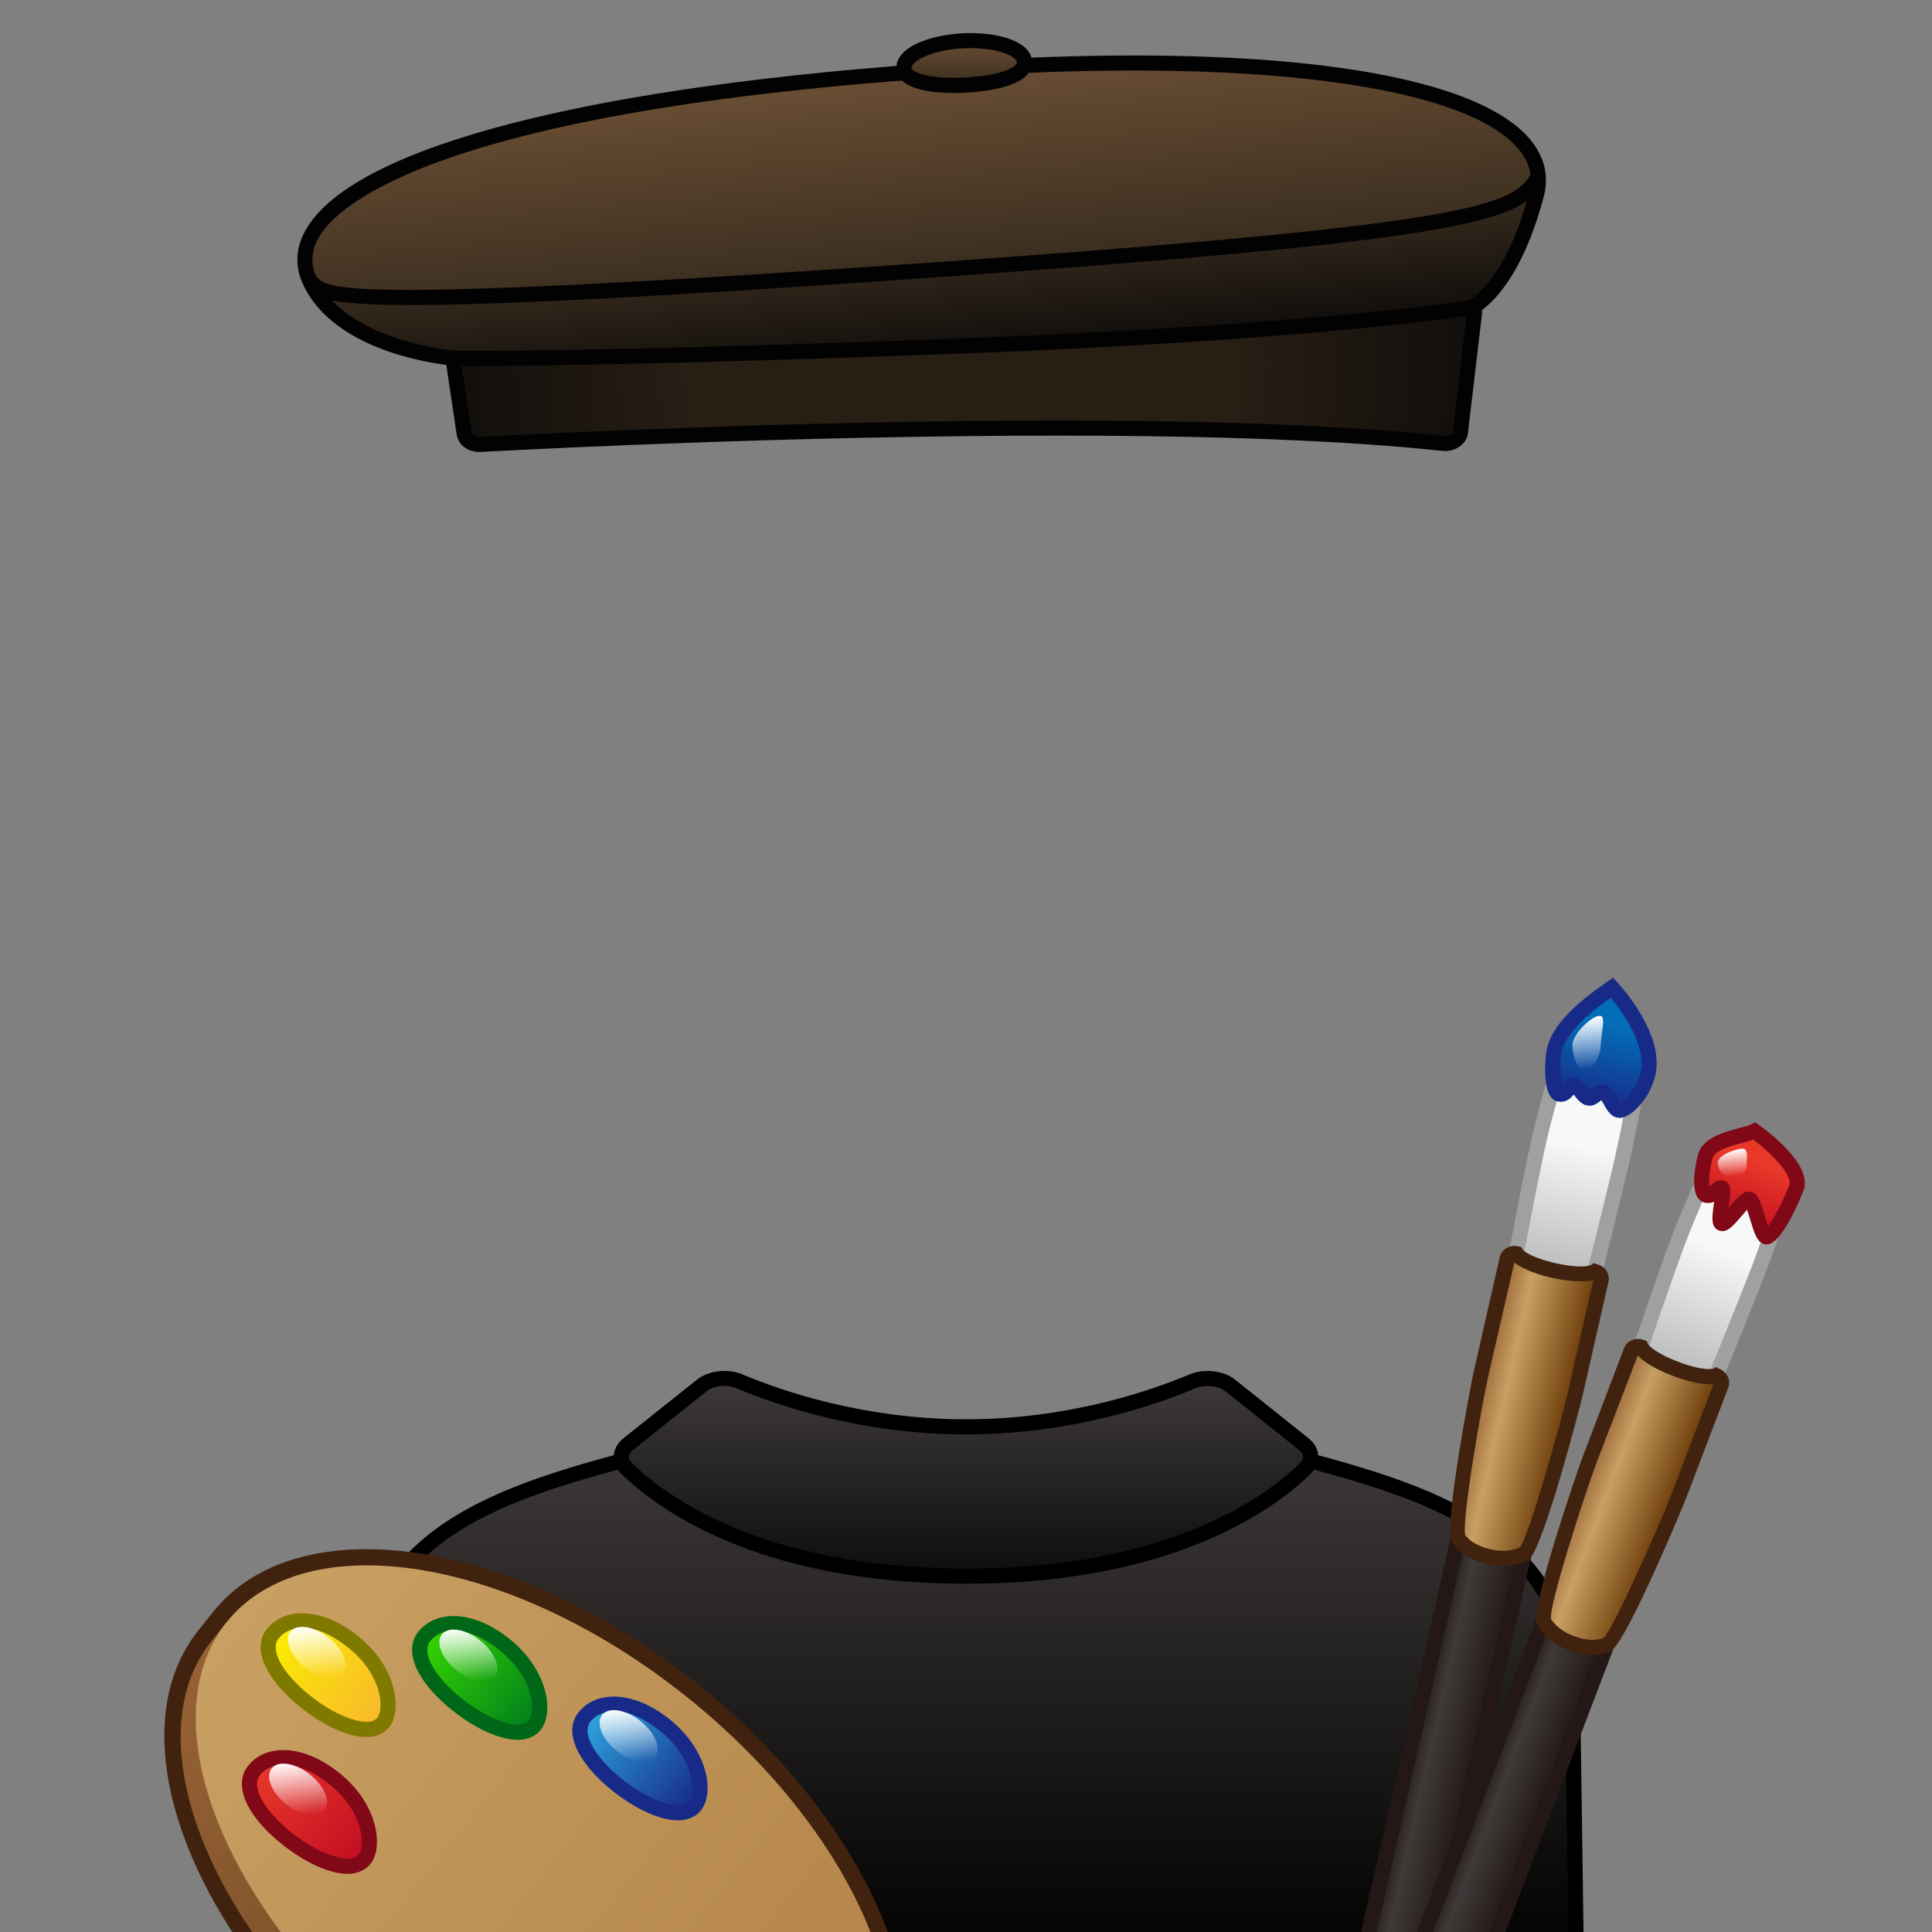 <?xml version="1.0" encoding="utf-8"?>
<!-- Generator: Adobe Illustrator 18.0.0, SVG Export Plug-In . SVG Version: 6.00 Build 0)  -->
<!DOCTYPE svg PUBLIC "-//W3C//DTD SVG 1.1//EN" "http://www.w3.org/Graphics/SVG/1.1/DTD/svg11.dtd">
<svg version="1.1" id="レイヤー_1" xmlns="http://www.w3.org/2000/svg" xmlns:xlink="http://www.w3.org/1999/xlink" x="0px"
	 y="0px" width="64px" height="64px" viewBox="0 0 64 64" style="enable-background:new 0 0 64 64;" xml:space="preserve">
<rect x="0" y="0" width="64" height="64" fill="#808080" stroke="none"/>
<g>
	<g>
		<radialGradient id="SVGID_1_" cx="31.879" cy="12.002" r="17.413" gradientUnits="userSpaceOnUse">
			<stop  offset="0.527" style="stop-color:#271E14"/>
			<stop  offset="1" style="stop-color:#100D0B"/>
		</radialGradient>
		<path style="fill:url(#SVGID_1_);" d="M15.914,14.722c3.227-0.173,21.959-1.106,31.896-0.032
			c0.287,0.031,0.541-0.134,0.568-0.365l0.464-3.929
			c0.026-0.219-0.166-0.415-0.437-0.444c-2.874-0.311-18.112-1.749-33.088,0.885
			c-0.258,0.045-0.432,0.243-0.4,0.453l0.46,3.072
			C15.409,14.578,15.643,14.737,15.914,14.722z"/>
		<path style="fill:#030202;" d="M15.879,14.973c-0.385,0-0.7-0.241-0.75-0.574
			l-0.459-3.072c-0.051-0.344,0.214-0.668,0.604-0.736
			c5.885-1.036,12.45-1.561,19.512-1.561c6.894,0,12.188,0.515,13.646,0.673
			c0.213,0.023,0.405,0.124,0.527,0.276c0.103,0.129,0.149,0.287,0.131,0.445
			l-0.464,3.929c-0.043,0.364-0.425,0.626-0.843,0.584
			c-3.115-0.336-7.404-0.507-12.749-0.507c-8.366,0-16.741,0.414-19.108,0.541
			L15.879,14.973z M34.786,9.53c-7.033,0-13.569,0.522-19.425,1.553
			c-0.129,0.023-0.206,0.106-0.197,0.17l0.459,3.072
			c0.011,0.072,0.116,0.148,0.255,0.148v0.25l0.021-0.25
			c2.371-0.127,10.756-0.542,19.135-0.542c5.362,0,9.67,0.172,12.803,0.51
			c0.002,0,0.005,0,0.008,0c0.181,0,0.276-0.076,0.285-0.146l0.464-3.929
			c0.003-0.025-0.006-0.05-0.026-0.075c-0.038-0.048-0.109-0.083-0.189-0.091
			C46.927,10.043,41.655,9.53,34.786,9.53z"/>
	</g>
	<g>
		<linearGradient id="SVGID_2_" gradientUnits="userSpaceOnUse" x1="30.091" y1="2.393" x2="30.673" y2="9.054">
			<stop  offset="0" style="stop-color:#694E33"/>
			<stop  offset="1" style="stop-color:#3A2D1F"/>
		</linearGradient>
		<path style="fill:url(#SVGID_2_);" d="M31.879,8.875c15.385-1.099,18.131-1.725,19.033-2.599
			c0.502-3.032-6.489-4.801-19.091-3.996C14.793,3.369,9.062,6.635,10.25,9.28
			c0.052,0.115,0.115,0.221,0.18,0.326C11.424,9.966,14.953,10.084,31.879,8.875z"/>
		<linearGradient id="SVGID_3_" gradientUnits="userSpaceOnUse" x1="30.662" y1="7.837" x2="31.014" y2="11.864">
			<stop  offset="0" style="stop-color:#3A2D1F"/>
			<stop  offset="1" style="stop-color:#100D0B"/>
		</linearGradient>
		<path style="fill:url(#SVGID_3_);" d="M31.879,8.875c-16.927,1.209-20.455,1.091-21.45,0.732
			c1.229,1.999,4.656,2.262,4.656,2.262S19,11.936,31.426,11.476
			s17.331-1.291,17.331-1.291s1.299-0.565,2.135-3.72
			c0.017-0.064,0.011-0.125,0.021-0.188C50.01,7.15,47.265,7.776,31.879,8.875z"/>
	</g>
	<path style="fill:#030202;" d="M15.727,12.123c-0.448,0-0.646-0.003-0.646-0.003
		c-0.176-0.013-3.978-0.327-5.059-2.736c-0.269-0.599-0.22-1.231,0.141-1.829
		c1.649-2.736,9.538-4.749,21.643-5.522c2.026-0.129,3.956-0.195,5.738-0.195
		c7.097,0,11.788,1.017,13.21,2.865c0.427,0.554,0.555,1.168,0.38,1.827
		c-0.856,3.235-2.219,3.86-2.276,3.885c-0.107,0.026-5.121,0.857-17.421,1.312
		C21.755,12.084,17.226,12.123,15.727,12.123z M15.105,11.62
		c0.105-0.001,4.047,0.06,16.311-0.394c11.7-0.433,16.779-1.205,17.261-1.282
		c0.17-0.097,1.247-0.808,1.973-3.544c0.134-0.508,0.038-0.964-0.293-1.395
		c-1.307-1.697-5.978-2.669-12.814-2.669c-1.771,0-3.691,0.065-5.706,0.194
		c-17.432,1.114-20.669,4.324-21.247,5.282c-0.28,0.464-0.317,0.911-0.113,1.366
		c0.957,2.132,4.561,2.437,4.625,2.442C15.103,11.62,15.104,11.62,15.105,11.62z"/>
	<g>
		<linearGradient id="SVGID_4_" gradientUnits="userSpaceOnUse" x1="31.941" y1="1.345" x2="31.941" y2="2.829">
			<stop  offset="0" style="stop-color:#694E33"/>
			<stop  offset="1" style="stop-color:#3A2D1F"/>
		</linearGradient>
		<path style="fill:url(#SVGID_4_);" d="M33.938,2.051c0.023,0.443-0.86,0.711-1.963,0.768
			c-1.103,0.057-2.009-0.12-2.032-0.563s0.853-0.848,1.956-0.904
			S33.916,1.608,33.938,2.051z"/>
		<path style="fill:#030202;" d="M31.586,3.079c-1.194,0-1.866-0.288-1.892-0.81
			c-0.01-0.187,0.068-0.544,0.7-0.836c0.398-0.184,0.928-0.301,1.493-0.33
			c0.091-0.005,0.181-0.007,0.27-0.007c0.987,0,1.999,0.292,2.032,0.943
			c0.042,0.826-1.525,0.996-2.201,1.03C31.851,3.076,31.717,3.079,31.586,3.079z
			 M32.157,1.595c-0.08,0-0.162,0.002-0.244,0.006
			c-0.502,0.026-0.967,0.127-1.308,0.285c-0.288,0.133-0.415,0.279-0.411,0.357
			c0.005,0.105,0.364,0.335,1.393,0.335c0.122,0,0.248-0.003,0.376-0.01
			c1.235-0.063,1.734-0.361,1.726-0.506C33.681,1.9,33.146,1.595,32.157,1.595z"
			/>
	</g>
	<path style="fill:#030202;" d="M13.62,10.105c-2.937,0-3.196-0.276-3.487-0.586l-0.058-0.06
		l0.349-0.358l0.074,0.076c0.381,0.407,0.855,0.914,21.364-0.552
		C48.897,7.409,50.086,6.778,50.72,5.768l0.424,0.266
		c-0.762,1.213-1.897,1.851-19.247,3.091C21.734,9.851,16.441,10.105,13.62,10.105
		z"/>
</g>
<g>
	<g>
		<linearGradient id="SVGID_5_" gradientUnits="userSpaceOnUse" x1="32" y1="47.482" x2="32" y2="65.365">
			<stop  offset="0" style="stop-color:#3E3A39"/>
			<stop  offset="1" style="stop-color:#000000"/>
		</linearGradient>
		<path style="fill:url(#SVGID_5_);" d="M52.1,56.487c0-6.753-6.632-7.397-12.04-9.005
			L38.377,48.125H25.623l-1.683-0.643c-5.408,1.608-12.04,2.251-12.04,9.005
			l-0.125,8.878h40.45L52.1,56.487z"/>
		<path d="M52.479,65.615h-40.957l0.128-9.133c0-5.991,5.029-7.317,9.892-8.601
			c0.785-0.207,1.568-0.414,2.326-0.639l0.081-0.024L25.668,47.875h12.663
			l1.72-0.656l0.081,0.024c0.759,0.225,1.541,0.432,2.326,0.639
			c4.863,1.282,9.892,2.609,9.892,8.604L52.479,65.615z M12.029,65.115h39.942
			l-0.121-8.625c0-5.614-4.624-6.834-9.52-8.125
			c-0.762-0.201-1.521-0.401-2.26-0.619L38.377,48.375l-12.844-0.017l-1.604-0.612
			c-0.738,0.218-1.498,0.418-2.26,0.619c-4.896,1.291-9.52,2.511-9.52,8.121
			L12.029,65.115z"/>
	</g>
	<g>
		<linearGradient id="SVGID_6_" gradientUnits="userSpaceOnUse" x1="32" y1="45.659" x2="32" y2="52.213">
			<stop  offset="0" style="stop-color:#3E3A39"/>
			<stop  offset="1" style="stop-color:#0D0D0D"/>
		</linearGradient>
		<path style="fill:url(#SVGID_6_);" d="M40.75,45.892c-0.308-0.246-0.833-0.307-1.238-0.137
			c-1.234,0.52-4.044,1.511-7.513,1.511c-3.469,0-6.278-0.991-7.513-1.511
			c-0.405-0.17-0.929-0.109-1.238,0.137l-2.441,1.948
			c-0.285,0.228-0.303,0.552-0.054,0.799c1.055,1.041,4.331,3.574,11.245,3.574
			c6.914,0,10.19-2.533,11.245-3.574c0.249-0.246,0.232-0.571-0.054-0.799
			L40.75,45.892z"/>
		<path d="M32,52.463c-6.974,0-10.31-2.55-11.421-3.646
			c-0.171-0.169-0.259-0.379-0.248-0.592c0.012-0.218,0.126-0.424,0.322-0.58
			l2.441-1.947c0.37-0.298,1.018-0.371,1.49-0.173
			C25.907,46.081,28.63,47.016,32,47.016c3.37,0,6.093-0.935,7.416-1.491
			c0.472-0.197,1.12-0.123,1.49,0.172l2.441,1.948
			c0.195,0.156,0.31,0.361,0.321,0.578c0.011,0.213-0.077,0.424-0.248,0.594
			C42.31,49.913,38.974,52.463,32,52.463z M23.99,45.909
			c-0.225,0-0.443,0.066-0.583,0.179l-2.442,1.947
			C20.906,48.082,20.835,48.157,20.831,48.25c-0.004,0.088,0.052,0.163,0.1,0.211
			C21.998,49.514,25.211,51.963,32,51.963c6.788,0,10.003-2.449,11.069-3.502
			c0.048-0.048,0.104-0.123,0.1-0.211c-0.005-0.094-0.075-0.168-0.134-0.215
			L40.594,46.087c-0.229-0.183-0.679-0.229-0.984-0.102
			C38.252,46.557,35.457,47.516,32,47.516c-3.458,0-6.252-0.959-7.61-1.53
			C24.271,45.936,24.133,45.909,23.99,45.909z"/>
	</g>
</g>
<g>
	<path style="fill:#40220F;" d="M23.112,55.782c-6.033-4.833-13.229-5.909-16.04-2.399
		l-0.499,0.623c-2.811,3.51-0.19,10.297,5.843,15.129
		c3.178,2.545,6.823,4.166,10.002,4.446c2.65,0.233,4.795-0.494,6.038-2.046
		l0.499-0.623C31.767,67.401,29.146,60.614,23.112,55.782z"/>
	
		<linearGradient id="SVGID_7_" gradientUnits="userSpaceOnUse" x1="17.846" y1="63.071" x2="44.762" y2="63.071" gradientTransform="matrix(0.78 0.625 -0.625 0.78 30.389 -3.375)">
		<stop  offset="0" style="stop-color:#956134"/>
		<stop  offset="1" style="stop-color:#593817"/>
	</linearGradient>
	<path style="fill:url(#SVGID_7_);" d="M7.51,53.733l-0.5,0.624
		c-2.622,3.273-0.045,9.694,5.757,14.34c3.215,2.575,6.745,4.065,9.7,4.325
		c2.377,0.209,4.382-0.378,5.551-1.838l0.5-0.624L7.51,53.733z"/>
	
		<linearGradient id="SVGID_8_" gradientUnits="userSpaceOnUse" x1="17.846" y1="58.874" x2="44.762" y2="58.874" gradientTransform="matrix(0.78 0.625 -0.625 0.78 30.389 -3.375)">
		<stop  offset="0" style="stop-color:#C9A063"/>
		<stop  offset="1" style="stop-color:#B28247"/>
	</linearGradient>
	<path style="fill:url(#SVGID_8_);" d="M28.518,70.56c-1.169,1.459-3.174,2.047-5.551,1.838
		c-2.955-0.26-6.485-1.75-9.7-4.325c-5.801-4.647-8.378-11.067-5.757-14.34
		c2.622-3.273,9.45-2.16,15.251,2.487S31.14,67.287,28.518,70.56z"/>
	<g>
		
			<linearGradient id="SVGID_9_" gradientUnits="userSpaceOnUse" x1="29.061" y1="53.731" x2="33.758" y2="53.731" gradientTransform="matrix(0.78 0.625 -0.625 0.78 30.389 -3.375)">
			<stop  offset="0" style="stop-color:#2EA7E0"/>
			<stop  offset="1" style="stop-color:#172A88"/>
		</linearGradient>
		<path style="fill:url(#SVGID_9_);" d="M23.026,59.814c-0.437,0.546-1.62,0.08-2.587-0.694
			c-0.967-0.774-1.515-1.696-1.078-2.242s1.421-0.727,2.661,0.266
			C23.261,58.138,23.343,59.417,23.026,59.814z"/>
		<path style="fill:#172A88;" d="M22.454,60.301c-0.589,0-1.401-0.368-2.172-0.985
			c-1.182-0.947-1.621-1.965-1.117-2.594c0.604-0.752,1.852-0.702,3.012,0.228
			c1.306,1.047,1.488,2.465,1.044,3.021C23.1,60.121,22.869,60.301,22.454,60.301
			z M20.351,56.684c-0.332,0-0.615,0.125-0.795,0.351
			c-0.299,0.374,0.138,1.169,1.039,1.891c0.917,0.734,1.954,1.082,2.236,0.733
			c0.225-0.281,0.167-1.41-0.966-2.318C21.329,56.91,20.806,56.684,20.351,56.684z
			"/>
	</g>
	
		<linearGradient id="SVGID_10_" gradientUnits="userSpaceOnUse" x1="29.952" y1="52.854" x2="31.24" y2="54.142" gradientTransform="matrix(0.78 0.625 -0.625 0.78 30.389 -3.375)">
		<stop  offset="0" style="stop-color:#FFFFFF"/>
		<stop  offset="1" style="stop-color:#FFFFFF;stop-opacity:0"/>
	</linearGradient>
	<path style="fill:url(#SVGID_10_);" d="M21.698,58.208c-0.218,0.273-0.788,0.18-1.271-0.207
		c-0.483-0.387-0.698-0.922-0.48-1.195c0.218-0.273,0.788-0.18,1.271,0.207
		C21.702,57.401,21.917,57.936,21.698,58.208z"/>
	<g>
		
			<linearGradient id="SVGID_11_" gradientUnits="userSpaceOnUse" x1="23.251" y1="54.968" x2="27.948" y2="54.968" gradientTransform="matrix(0.78 0.625 -0.625 0.78 30.389 -3.375)">
			<stop  offset="0" style="stop-color:#36D600"/>
			<stop  offset="1" style="stop-color:#007E1D"/>
		</linearGradient>
		<path style="fill:url(#SVGID_11_);" d="M17.718,57.147c-0.437,0.546-1.62,0.08-2.587-0.694
			c-0.967-0.774-1.515-1.696-1.078-2.242c0.437-0.546,1.421-0.727,2.661,0.266
			C17.953,55.47,18.036,56.75,17.718,57.147z"/>
		<path style="fill:#006618;" d="M17.146,57.634c-0.589,0-1.401-0.368-2.172-0.985
			c-1.182-0.947-1.621-1.965-1.117-2.594c0.604-0.752,1.853-0.701,3.012,0.228
			c1.306,1.047,1.488,2.465,1.044,3.021C17.792,57.454,17.562,57.634,17.146,57.634
			z M15.043,54.017c-0.332,0-0.615,0.125-0.795,0.351
			c-0.299,0.374,0.138,1.169,1.039,1.891c0.917,0.734,1.955,1.083,2.236,0.733
			c0.225-0.281,0.167-1.41-0.966-2.318C16.021,54.243,15.498,54.017,15.043,54.017z"
			/>
	</g>
	
		<linearGradient id="SVGID_12_" gradientUnits="userSpaceOnUse" x1="24.143" y1="54.09" x2="25.431" y2="55.378" gradientTransform="matrix(0.78 0.625 -0.625 0.78 30.389 -3.375)">
		<stop  offset="0" style="stop-color:#FFFFFF"/>
		<stop  offset="1" style="stop-color:#FFFFFF;stop-opacity:0"/>
	</linearGradient>
	<path style="fill:url(#SVGID_12_);" d="M16.391,55.541c-0.218,0.273-0.788,0.18-1.271-0.207
		c-0.483-0.387-0.698-0.922-0.48-1.195c0.218-0.273,0.788-0.18,1.271,0.207
		C16.395,54.734,16.609,55.269,16.391,55.541z"/>
	<g>
		
			<linearGradient id="SVGID_13_" gradientUnits="userSpaceOnUse" x1="19.277" y1="58.033" x2="23.974" y2="58.033" gradientTransform="matrix(0.78 0.625 -0.625 0.78 30.389 -3.375)">
			<stop  offset="0" style="stop-color:#FAEE00"/>
			<stop  offset="1" style="stop-color:#F8B62D"/>
		</linearGradient>
		<path style="fill:url(#SVGID_13_);" d="M12.7,57.055c-0.437,0.546-1.62,0.08-2.587-0.694
			s-1.515-1.696-1.078-2.242c0.437-0.546,1.421-0.727,2.661,0.266
			S13.018,56.658,12.7,57.055z"/>
		<path style="fill:#807900;" d="M12.127,57.542c-0.588,0-1.4-0.368-2.17-0.985
			c-1.182-0.947-1.62-1.966-1.117-2.594c0.603-0.751,1.852-0.703,3.012,0.228
			c0.75,0.601,1.051,1.249,1.171,1.688c0.148,0.539,0.1,1.05-0.128,1.333
			C12.774,57.362,12.542,57.542,12.127,57.542z M10.026,53.925
			c-0.333,0-0.615,0.124-0.796,0.351c-0.304,0.379,0.124,1.156,1.039,1.891
			c0.917,0.735,1.955,1.083,2.235,0.732c0.084-0.104,0.163-0.428,0.036-0.888
			c-0.101-0.367-0.357-0.913-1.002-1.43
			C11.003,54.151,10.48,53.925,10.026,53.925z"/>
	</g>
	
		<linearGradient id="SVGID_14_" gradientUnits="userSpaceOnUse" x1="20.169" y1="57.156" x2="21.456" y2="58.444" gradientTransform="matrix(0.78 0.625 -0.625 0.78 30.389 -3.375)">
		<stop  offset="0" style="stop-color:#FFFFFF"/>
		<stop  offset="1" style="stop-color:#FFFFFF;stop-opacity:0"/>
	</linearGradient>
	<path style="fill:url(#SVGID_14_);" d="M11.373,55.45c-0.218,0.273-0.788,0.18-1.271-0.207
		s-0.698-0.922-0.48-1.195c0.218-0.273,0.788-0.18,1.271,0.207
		C11.376,54.642,11.591,55.177,11.373,55.45z"/>
	<g>
		
			<linearGradient id="SVGID_15_" gradientUnits="userSpaceOnUse" x1="21.625" y1="61.958" x2="26.322" y2="61.958" gradientTransform="matrix(0.78 0.625 -0.625 0.78 30.389 -3.375)">
			<stop  offset="0" style="stop-color:#E83828"/>
			<stop  offset="1" style="stop-color:#C30D23"/>
		</linearGradient>
		<path style="fill:url(#SVGID_15_);" d="M12.079,61.587c-0.437,0.546-1.62,0.08-2.587-0.694
			s-1.515-1.696-1.078-2.242c0.437-0.546,1.421-0.727,2.661,0.266
			S12.396,61.19,12.079,61.587z"/>
		<path style="fill:#800817;" d="M11.507,62.073c-0.589,0-1.401-0.368-2.172-0.985
			c-1.182-0.947-1.621-1.965-1.117-2.594c0.604-0.752,1.852-0.701,3.012,0.228
			c0.75,0.601,1.051,1.249,1.171,1.688c0.148,0.539,0.1,1.051-0.128,1.334
			C12.153,61.894,11.922,62.073,11.507,62.073z M9.404,58.456
			c-0.332,0-0.615,0.125-0.796,0.351c-0.299,0.374,0.138,1.169,1.04,1.891
			c0.917,0.733,1.955,1.083,2.236,0.733c0.083-0.104,0.163-0.428,0.036-0.889
			c-0.101-0.367-0.357-0.913-1.002-1.43C10.382,58.684,9.858,58.456,9.404,58.456
			z"/>
	</g>
	
		<linearGradient id="SVGID_16_" gradientUnits="userSpaceOnUse" x1="22.517" y1="61.081" x2="23.805" y2="62.369" gradientTransform="matrix(0.78 0.625 -0.625 0.78 30.389 -3.375)">
		<stop  offset="0" style="stop-color:#FFFFFF"/>
		<stop  offset="1" style="stop-color:#FFFFFF;stop-opacity:0"/>
	</linearGradient>
	<path style="fill:url(#SVGID_16_);" d="M10.751,59.981c-0.218,0.273-0.788,0.18-1.271-0.207
		c-0.483-0.387-0.698-0.922-0.48-1.195c0.218-0.273,0.788-0.18,1.271,0.207
		C10.755,59.173,10.97,59.708,10.751,59.981z"/>
</g>
<g>
	<g>
		
			<linearGradient id="SVGID_17_" gradientUnits="userSpaceOnUse" x1="50.442" y1="60.794" x2="52.686" y2="60.794" gradientTransform="matrix(0.975 0.222 -0.222 0.975 10.606 -10.782)">
			<stop  offset="0" style="stop-color:#231815"/>
			<stop  offset="0.3" style="stop-color:#3E3A39"/>
			<stop  offset="1" style="stop-color:#231815"/>
		</linearGradient>
		<polygon style="fill:url(#SVGID_17_);" points="45.618,72.927 43.429,72.43 49.224,46.923 
			51.412,47.42 		"/>
		<path style="fill:#231815;" d="M45.806,73.226l-2.676-0.607l0.055-0.244l5.851-25.75
			l2.676,0.607L51.656,47.476L45.806,73.226z M43.728,72.241l1.701,0.387
			l5.685-25.02l-1.701-0.387L43.728,72.241z"/>
	</g>
	<g>
		
			<linearGradient id="SVGID_18_" gradientUnits="userSpaceOnUse" x1="51.543" y1="35.615" x2="51.543" y2="44.422" gradientTransform="matrix(0.975 0.222 -0.222 0.975 10.606 -10.782)">
			<stop  offset="0.3" style="stop-color:#F7F8F8"/>
			<stop  offset="1" style="stop-color:#9FA0A0"/>
		</linearGradient>
		<path style="fill:url(#SVGID_18_);" d="M54.033,35.606l-2.076-0.472
			c-0.145-0.033-0.29,0.058-0.323,0.203c0,0-0.425,1.425-0.664,2.476
			c-0.239,1.051-0.742,3.713-0.742,3.713l-0.425,1.872
			c-0.033,0.145,0.058,0.29,0.204,0.323l2.076,0.472
			c0.145,0.033,0.29-0.058,0.323-0.203l0.425-1.872c0,0,0.68-2.705,0.908-3.71
			s0.498-2.479,0.498-2.479C54.27,35.784,54.179,35.639,54.033,35.606z"/>
		<path style="fill:#9FA0A0;" d="M52.142,44.451L52.142,44.451l-0.115-0.013l-2.076-0.472
			c-0.279-0.064-0.455-0.344-0.392-0.623l0.426-1.872
			c0.004-0.018,0.505-2.67,0.742-3.714c0.237-1.047,0.663-2.477,0.668-2.491
			c0.05-0.223,0.259-0.389,0.503-0.389l0.115,0.013l2.076,0.472
			c0.279,0.064,0.455,0.344,0.392,0.623c-0.001,0.004-0.271,1.48-0.498,2.479
			c-0.226,0.996-0.902,3.688-0.909,3.715l-0.424,1.867
			C52.595,44.284,52.386,44.451,52.142,44.451z M51.901,35.379
			c-0.032,0.045-0.453,1.46-0.687,2.49c-0.236,1.035-0.735,3.678-0.74,3.705
			l-0.428,1.881l2.095,0.496c0.007,0,0.018-0.005,0.02-0.017L52.587,42.062
			c0.009-0.032,0.684-2.719,0.907-3.71c0.226-0.987,0.493-2.453,0.496-2.468
			L51.901,35.379z"/>
	</g>
	<g>
		
			<linearGradient id="SVGID_19_" gradientUnits="userSpaceOnUse" x1="49.969" y1="47.227" x2="53.16" y2="47.227" gradientTransform="matrix(0.975 0.222 -0.222 0.975 10.606 -10.782)">
			<stop  offset="0" style="stop-color:#956134"/>
			<stop  offset="0.3" style="stop-color:#C9A063"/>
			<stop  offset="1" style="stop-color:#6A3906"/>
		</linearGradient>
		<path style="fill:url(#SVGID_19_);" d="M52.834,42.119c0,0-0.291,0.211-1.36-0.032
			s-1.241-0.558-1.241-0.558c-0.141-0.032-0.278,0.041-0.305,0.163l-0.859,3.782
			c-0.169,0.743-0.943,4.958-0.764,5.472c0,0,0.238,0.444,1.016,0.621
			c0.778,0.177,1.177-0.114,1.177-0.114c0.387-0.386,1.513-4.525,1.683-5.272
			l0.859-3.782C53.066,42.276,52.975,42.151,52.834,42.119z"/>
		<path style="fill:#40220F;" d="M49.802,51.873L49.802,51.873c-0.172,0-0.353-0.021-0.537-0.062
			c-0.879-0.2-1.169-0.725-1.182-0.747c-0.241-0.688,0.669-5.324,0.741-5.646
			l0.859-3.782c0.058-0.251,0.337-0.409,0.604-0.351l0.11,0.025l0.054,0.099l0,0
			c0.003,0,0.208,0.237,1.077,0.435c0.323,0.073,0.603,0.11,0.829,0.11
			c0.251,0,0.344-0.047,0.345-0.047l0.092-0.066L52.89,41.875
			c0.274,0.063,0.45,0.322,0.394,0.577l-0.859,3.783
			c-0.073,0.322-1.261,4.905-1.75,5.394C50.613,51.677,50.328,51.873,49.802,51.873z
			 M48.54,50.862c0.006,0,0.217,0.319,0.836,0.46
			c0.147,0.034,0.291,0.051,0.426,0.051c0.361,0,0.544-0.12,0.552-0.125
			c0.277-0.306,1.346-4.081,1.582-5.124l0.845-3.717
			c-0.236,0.061-0.747,0.062-1.362-0.076c-0.718-0.164-1.076-0.365-1.252-0.512
			L49.312,45.528c-0.237,1.04-0.905,4.896-0.772,5.335
			C48.54,50.862,48.54,50.862,48.54,50.862z"/>
	</g>
	<g>
		
			<linearGradient id="SVGID_20_" gradientUnits="userSpaceOnUse" x1="51.561" y1="32.94" x2="51.561" y2="36.852" gradientTransform="matrix(0.975 0.222 -0.222 0.975 10.606 -10.782)">
			<stop  offset="0.3" style="stop-color:#036EB8"/>
			<stop  offset="1" style="stop-color:#172A88"/>
		</linearGradient>
		<path style="fill:url(#SVGID_20_);" d="M53.4,32.719c0,0,1.5,1.592,1.187,2.866
			c-0.18,0.733-0.773,1.261-0.978,1.193c-0.205-0.069-0.315-0.558-0.505-0.601
			c-0.189-0.043-0.298,0.242-0.487,0.199c-0.189-0.043-0.328-0.406-0.475-0.439
			c-0.147-0.033-0.233,0.369-0.491,0.308c-0.259-0.06-0.223-1.003-0.184-1.324
			C51.587,33.897,53.109,32.929,53.4,32.719z"/>
		<path style="fill:#172A88;" d="M53.648,37.033l-0.119-0.019
			c-0.194-0.064-0.303-0.257-0.398-0.426c-0.022-0.041-0.057-0.101-0.085-0.142
			c-0.01,0.008-0.021,0.016-0.028,0.022c-0.079,0.063-0.197,0.16-0.362,0.16
			l-0.095-0.011c-0.189-0.043-0.312-0.205-0.411-0.335
			c-0.006-0.008-0.013-0.017-0.019-0.025C52.045,36.364,51.912,36.5,51.702,36.5
			L51.594,36.487c-0.511-0.119-0.417-1.252-0.376-1.597
			c0.111-0.94,1.161-1.769,1.941-2.309l0.271-0.194l0.15,0.16
			c0.065,0.069,1.59,1.706,1.249,3.097
			C54.64,36.414,54.028,37.033,53.648,37.033z M53.064,35.922l0.095,0.011
			c0.202,0.046,0.312,0.24,0.407,0.411c0.03,0.052,0.075,0.133,0.109,0.177
			c0.157-0.077,0.533-0.446,0.668-0.995c0.206-0.837-0.543-1.95-0.983-2.474
			c-0.468,0.326-1.555,1.123-1.646,1.897c-0.042,0.356-0.029,0.809,0.021,1.005
			c0.012-0.016,0.025-0.032,0.035-0.046c0.07-0.09,0.177-0.225,0.354-0.225
			l0.072,0.008c0.158,0.036,0.256,0.165,0.351,0.289
			c0.033,0.044,0.086,0.112,0.12,0.143c-0.001-0.012,0.02-0.029,0.035-0.041
			C52.781,36.019,52.899,35.922,53.064,35.922z"/>
	</g>
	<linearGradient id="SVGID_21_" gradientUnits="userSpaceOnUse" x1="52.536" y1="33.7" x2="52.727" y2="35.428">
		<stop  offset="0" style="stop-color:#FFFFFF"/>
		<stop  offset="1" style="stop-color:#FFFFFF;stop-opacity:0"/>
	</linearGradient>
	<path style="fill:url(#SVGID_21_);" d="M53.026,34.634c0,0.34-0.264,0.818-0.531,0.818
		s-0.406-0.508-0.406-0.848s0.677-1.009,0.938-0.949
		C53.203,33.695,53.026,34.294,53.026,34.634z"/>
</g>
<g>
	<g>
		
			<linearGradient id="SVGID_22_" gradientUnits="userSpaceOnUse" x1="54.236" y1="63.179" x2="56.48" y2="63.179" gradientTransform="matrix(0.934 0.356 -0.356 0.934 19.766 -16.308)">
			<stop  offset="0" style="stop-color:#231815"/>
			<stop  offset="0.3" style="stop-color:#3E3A39"/>
			<stop  offset="1" style="stop-color:#231815"/>
		</linearGradient>
		<polygon style="fill:url(#SVGID_22_);" points="45.389,75.062 43.292,74.263 52.606,49.821 
			54.703,50.62 		"/>
		<path style="fill:#231815;" d="M45.534,75.385l-2.564-0.978l9.492-24.908l2.563,0.977
			L45.534,75.385z M43.614,74.118l1.631,0.622l9.136-23.976l-1.63-0.621
			L43.614,74.118z"/>
	</g>
	<g>
		
			<linearGradient id="SVGID_23_" gradientUnits="userSpaceOnUse" x1="55.336" y1="37.999" x2="55.336" y2="46.806" gradientTransform="matrix(0.934 0.356 -0.356 0.934 19.766 -16.308)">
			<stop  offset="0.3" style="stop-color:#F7F8F8"/>
			<stop  offset="1" style="stop-color:#9FA0A0"/>
		</linearGradient>
		<path style="fill:url(#SVGID_23_);" d="M58.955,39.291l-1.989-0.758
			c-0.139-0.053-0.295,0.017-0.348,0.156c0,0-0.621,1.351-1.004,2.358
			c-0.384,1.007-1.255,3.572-1.255,3.572l-0.684,1.794
			c-0.053,0.139,0.017,0.295,0.156,0.348l1.989,0.758
			c0.139,0.053,0.295-0.017,0.348-0.156l0.684-1.794c0,0,1.052-2.583,1.419-3.546
			c0.367-0.962,0.841-2.385,0.841-2.385C59.164,39.5,59.094,39.344,58.955,39.291z"
			/>
		<path style="fill:#9FA0A0;" d="M55.915,47.787L55.915,47.787
			c-0.063,0-0.126-0.012-0.186-0.034l-1.988-0.758
			c-0.13-0.049-0.233-0.146-0.29-0.273c-0.057-0.127-0.061-0.269-0.011-0.398
			l0.684-1.793c0.006-0.018,0.874-2.573,1.255-3.572
			c0.383-1.003,1.005-2.36,1.011-2.374c0.091-0.238,0.403-0.384,0.664-0.285
			l1.99,0.759c0.129,0.049,0.232,0.146,0.289,0.271
			c0.058,0.127,0.062,0.269,0.012,0.398c-0.001,0.005-0.477,1.429-0.841,2.385
			c-0.364,0.955-1.41,3.525-1.421,3.552l-0.683,1.788
			C56.325,47.652,56.13,47.787,55.915,47.787z M56.877,38.766
			c-0.039,0.041-0.653,1.383-1.031,2.37c-0.378,0.991-1.243,3.538-1.252,3.563
			l-0.687,1.803l2.008,0.785c0.001,0,0.014,0,0.019-0.012l0.685-1.795
			c0.013-0.031,1.057-2.597,1.419-3.546c0.36-0.946,0.832-2.36,0.837-2.375
			L56.877,38.766z"/>
	</g>
	<g>
		
			<linearGradient id="SVGID_24_" gradientUnits="userSpaceOnUse" x1="53.762" y1="49.611" x2="56.953" y2="49.611" gradientTransform="matrix(0.934 0.356 -0.356 0.934 19.766 -16.308)">
			<stop  offset="0" style="stop-color:#956134"/>
			<stop  offset="0.3" style="stop-color:#C9A063"/>
			<stop  offset="1" style="stop-color:#6A3906"/>
		</linearGradient>
		<path style="fill:url(#SVGID_24_);" d="M56.854,45.571c0,0-0.317,0.168-1.342-0.223
			c-1.025-0.391-1.15-0.727-1.15-0.727c-0.135-0.051-0.281,0.002-0.325,0.118
			l-1.381,3.624c-0.271,0.712-1.629,4.777-1.524,5.311c0,0,0.173,0.473,0.919,0.757
			c0.745,0.284,1.181,0.052,1.181,0.052c0.437-0.328,2.132-4.268,2.405-4.984
			l1.381-3.624C57.062,45.758,56.989,45.622,56.854,45.571z"/>
		<path style="fill:#40220F;" d="M52.758,54.823L52.758,54.823
			c-0.254,0-0.522-0.054-0.797-0.158c-0.843-0.321-1.056-0.882-1.063-0.905
			c-0.145-0.714,1.406-5.178,1.524-5.485l1.381-3.624
			c0.092-0.24,0.388-0.363,0.648-0.263l0.104,0.04l0.04,0.105l0,0
			c0.002,0,0.172,0.264,1.005,0.581c0.832,0.316,1.152,0.227,1.152,0.228
			l0.101-0.054l0.089,0.049c0.134,0.051,0.242,0.151,0.297,0.276
			c0.051,0.114,0.055,0.239,0.012,0.352l-1.381,3.624
			c-0.117,0.309-1.935,4.68-2.489,5.095
			C53.326,54.716,53.116,54.823,52.758,54.823z M51.377,53.625
			c0.006,0,0.168,0.347,0.762,0.573c0.218,0.083,0.426,0.125,0.619,0.125l0,0
			c0.23,0,0.358-0.062,0.359-0.062c0.319-0.264,1.906-3.851,2.286-4.85
			l1.357-3.563c-0.273,0.032-0.771-0.05-1.338-0.267
			c-0.688-0.263-1.015-0.512-1.169-0.682l-1.365,3.553
			C52.509,49.449,51.307,53.172,51.377,53.625L51.377,53.625z"/>
	</g>
	<g>
		
			<linearGradient id="SVGID_25_" gradientUnits="userSpaceOnUse" x1="55.358" y1="36.593" x2="55.358" y2="39.842" gradientTransform="matrix(0.934 0.356 -0.356 0.934 19.766 -16.308)">
			<stop  offset="0.3" style="stop-color:#E83828"/>
			<stop  offset="1" style="stop-color:#C30D23"/>
		</linearGradient>
		<path style="fill:url(#SVGID_25_);" d="M58.118,37.467c0,0,1.656,1.175,1.387,1.88
			c-0.269,0.705-0.819,1.717-1.012,1.62c-0.194-0.097-0.358-1.173-0.539-1.243
			s-0.742,0.874-0.924,0.805c-0.181-0.069,0.146-1.125,0.005-1.178
			c-0.141-0.054-0.282,0.332-0.53,0.236c-0.248-0.096-0.112-1.035,0.003-1.337
			C56.709,37.727,57.801,37.634,58.118,37.467z"/>
		<path style="fill:#800817;" d="M58.463,41.224l-0.081-0.033
			c-0.186-0.093-0.266-0.333-0.403-0.787c-0.028-0.095-0.068-0.227-0.106-0.331
			c-0.063,0.069-0.136,0.154-0.188,0.217c-0.269,0.315-0.43,0.494-0.632,0.494
			l-0.11-0.021c-0.284-0.106-0.23-0.464-0.163-0.917
			c0.002-0.012,0.004-0.024,0.006-0.037c-0.101,0.046-0.241,0.062-0.368,0.013
			c-0.532-0.205-0.204-1.493-0.141-1.659c0.187-0.488,0.852-0.666,1.338-0.795
			c0.157-0.042,0.319-0.085,0.389-0.122l0.136-0.071l0.125,0.089
			c0.303,0.215,1.798,1.33,1.477,2.173c-0.027,0.073-0.687,1.787-1.218,1.788
			H58.463z M57.934,39.471l0.11,0.021c0.195,0.074,0.275,0.314,0.413,0.768
			c0.031,0.102,0.074,0.244,0.115,0.355c0.188-0.251,0.494-0.816,0.7-1.356
			c0.122-0.321-0.582-1.051-1.188-1.507c-0.099,0.034-0.215,0.065-0.342,0.099
			c-0.36,0.097-0.904,0.241-1,0.49c-0.095,0.249-0.15,0.763-0.116,0.978
			c0.015-0.015,0.033-0.032,0.047-0.045c0.081-0.079,0.183-0.176,0.335-0.176
			l0.116,0.021c0.255,0.097,0.213,0.377,0.149,0.802
			c-0.005,0.029-0.01,0.062-0.015,0.096c0.016-0.018,0.03-0.035,0.043-0.051
			C57.57,39.649,57.731,39.471,57.934,39.471z"/>
	</g>
	<linearGradient id="SVGID_26_" gradientUnits="userSpaceOnUse" x1="57.354" y1="38.089" x2="57.451" y2="38.967">
		<stop  offset="0" style="stop-color:#FFFFFF"/>
		<stop  offset="1" style="stop-color:#FFFFFF;stop-opacity:0"/>
	</linearGradient>
	<path style="fill:url(#SVGID_26_);" d="M57.861,38.631c0,0.256-0.347,0.348-0.554,0.348
		s-0.401-0.208-0.401-0.464s0.608-0.464,0.815-0.464
		C57.928,38.051,57.861,38.375,57.861,38.631z"/>
</g>
</svg>
